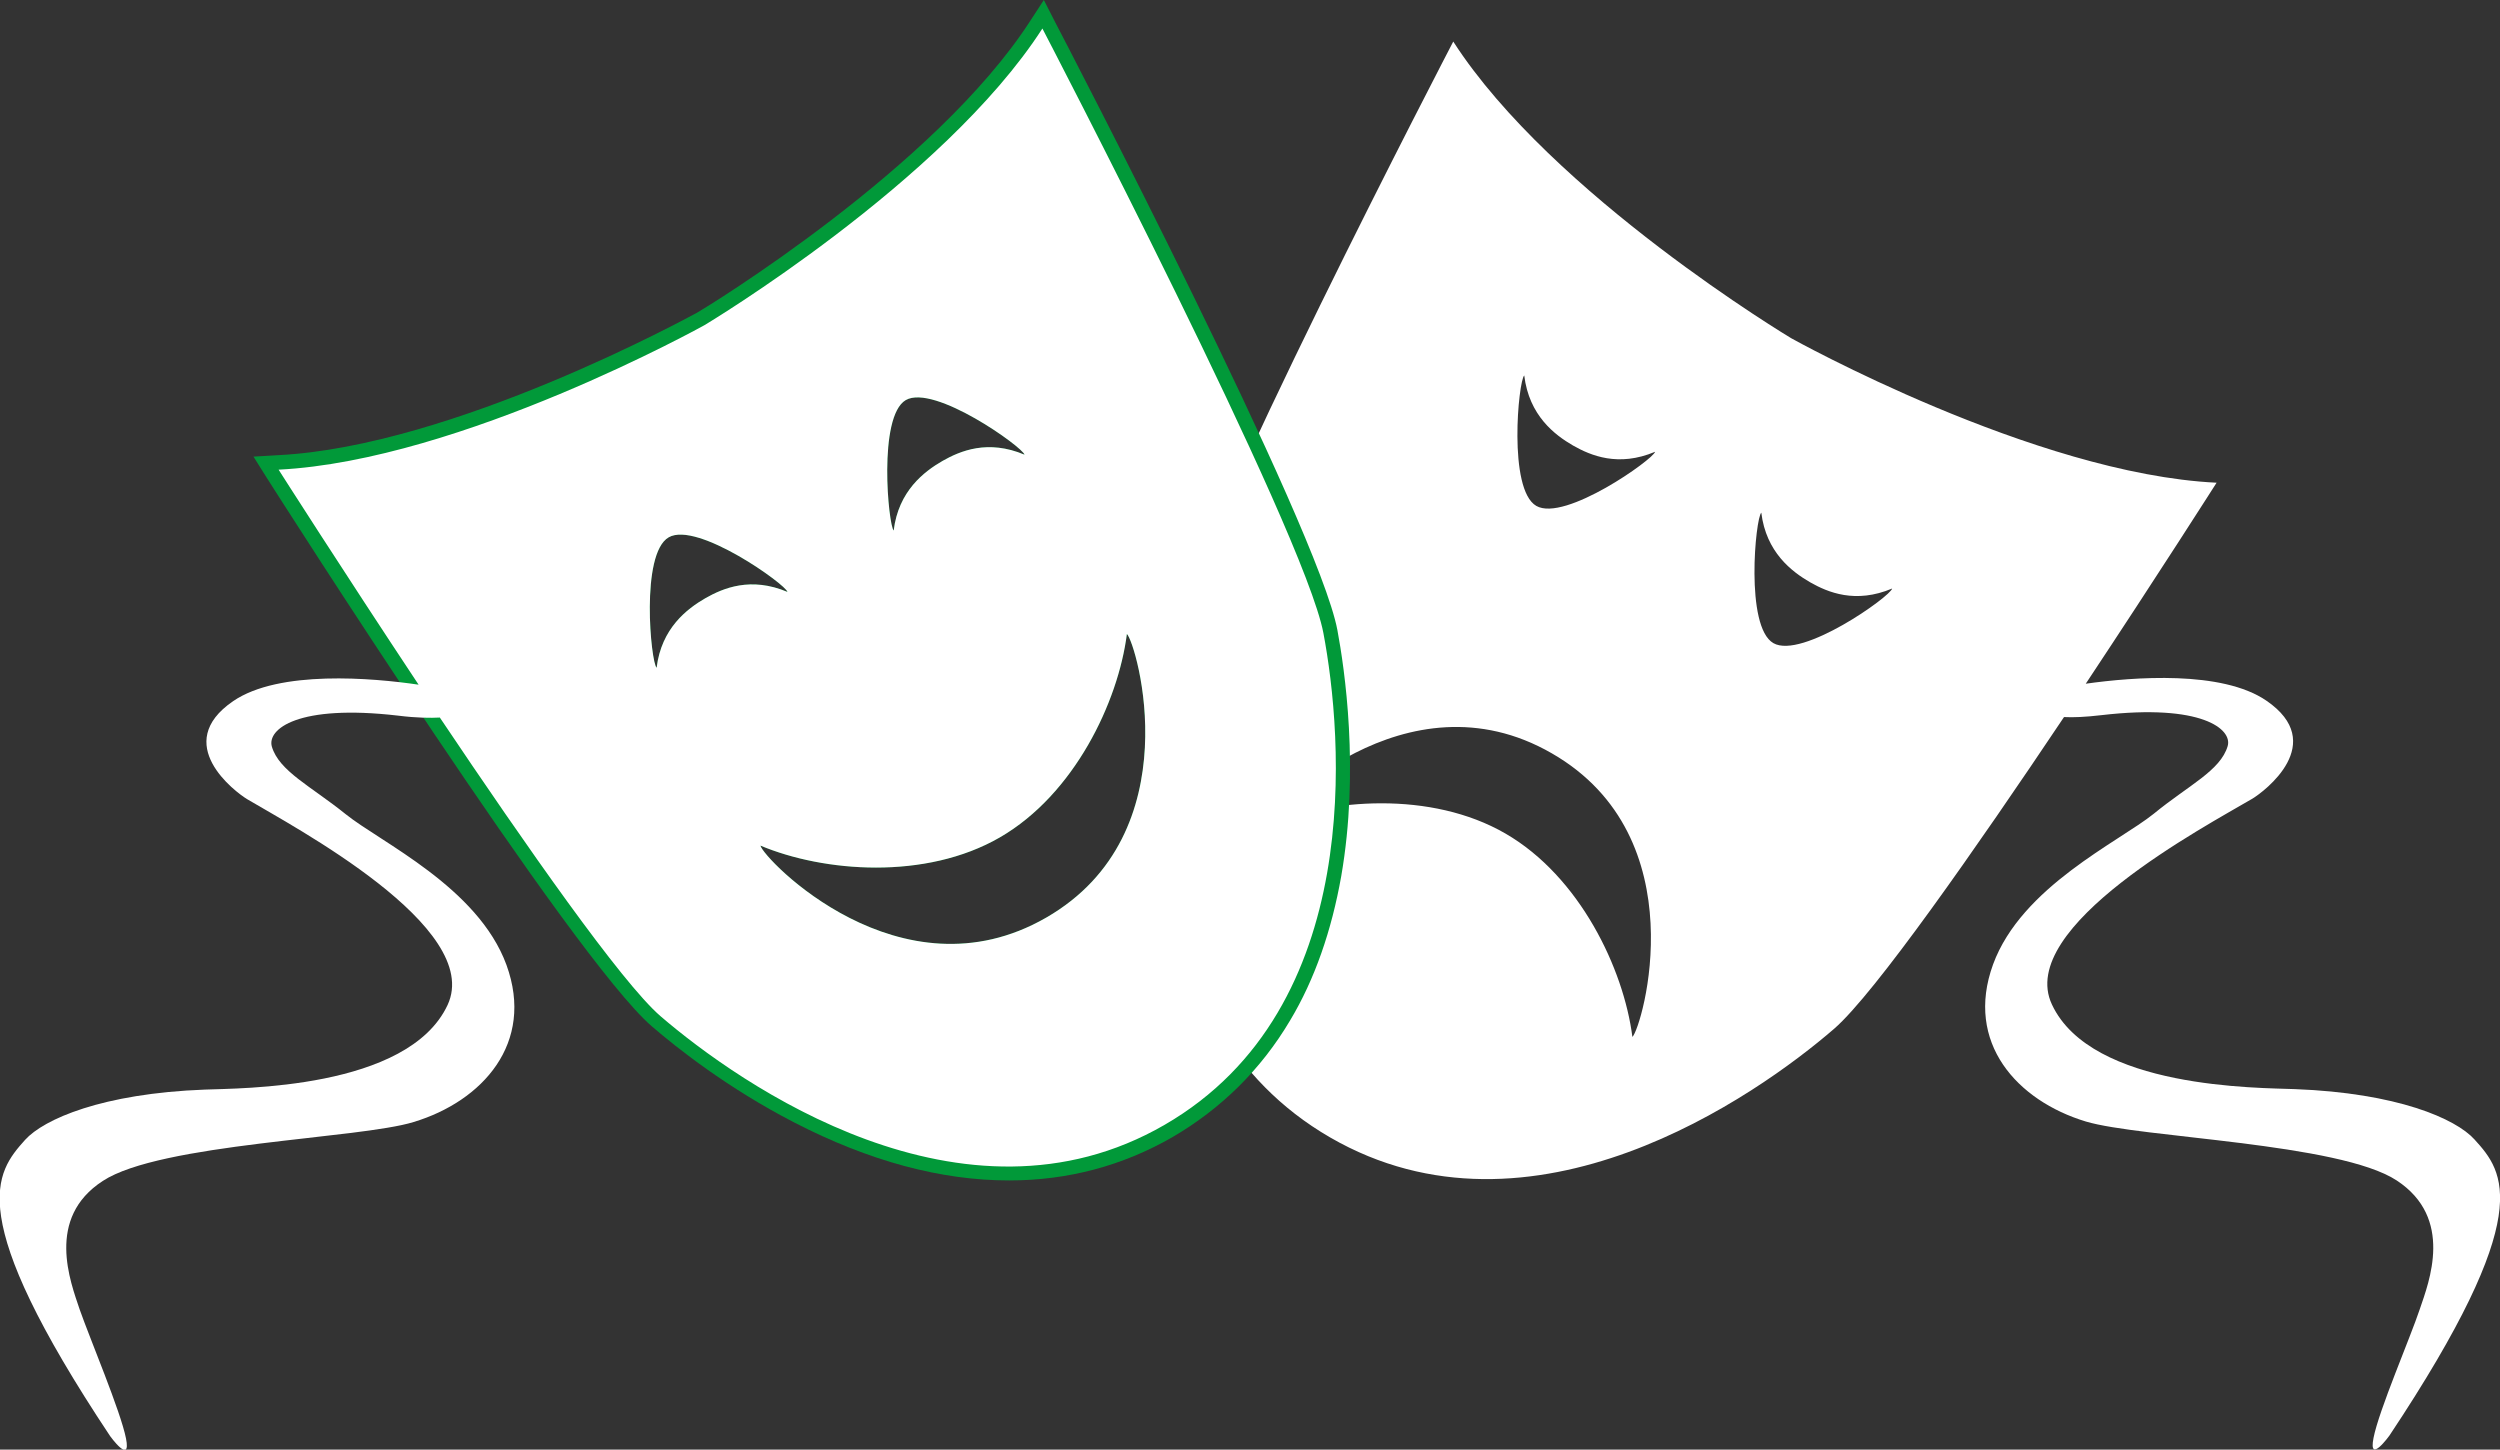 <svg xmlns="http://www.w3.org/2000/svg" width="119" height="69" viewBox="0 0 119 69" fill="none">
  <rect x="0" y="0" width="119" height="69" fill="#333333" stroke="none"/>
  <g clip-path="url(#clip0_78_249)">
    <path d="M117.782 54.234C116.886 53.245 114.105 52.026 109.233 51.842C107.555 51.773 99.557 51.842 97.673 47.817C95.926 44.114 105.027 39.307 107.21 38.019C107.785 37.674 110.841 35.374 107.877 33.35C105.762 31.901 101.557 32.223 99.282 32.545C102.729 27.347 105.51 22.977 105.51 22.977C96.846 22.563 85.263 16.1 85.263 16.1C85.263 16.1 73.887 9.292 69.175 1.978C69.175 1.978 56.719 25.898 55.8 30.751C54.881 35.604 53.732 48.599 63.315 54.142C72.898 59.685 83.585 52.187 87.308 48.967C89.239 47.288 94.042 40.411 98.247 34.132C98.684 34.155 99.259 34.132 100.04 34.04C104.797 33.488 106.268 34.707 106.038 35.512C105.694 36.685 104.177 37.375 102.522 38.732C100.867 40.066 96.225 42.205 94.869 45.908C93.513 49.634 96.018 52.394 99.282 53.383C101.879 54.165 111.347 54.395 114.082 56.189C116.817 57.983 115.622 61.019 115.185 62.307C114.725 63.687 113.232 67.137 112.979 68.448C112.726 69.736 113.737 68.333 113.737 68.333C120.77 57.753 119.207 55.798 117.782 54.234ZM77.702 49.358C77.288 46.115 75.197 41.722 71.657 39.675C68.118 37.628 63.269 38.019 60.258 39.284C60.396 38.663 66.923 31.855 73.864 35.857C80.827 39.859 78.161 48.921 77.702 49.358ZM73.128 24.081C71.772 23.299 72.278 18.124 72.554 17.871C72.784 19.78 74.002 20.7 74.875 21.206C75.725 21.689 77.035 22.241 78.782 21.505C78.713 21.85 74.484 24.863 73.128 24.081ZM84.412 30.613C83.056 29.831 83.562 24.656 83.838 24.403C84.068 26.289 85.286 27.209 86.159 27.715C87.009 28.198 88.319 28.75 90.066 28.014C89.997 28.382 85.768 31.395 84.412 30.613Z" fill="white"/>
    <path d="M63.66 29.992C62.74 25.093 50.721 2.001 50.215 1.035L49.687 0L49.043 0.989C44.516 8.004 33.553 14.674 33.186 14.881C32.795 15.088 21.557 21.252 13.238 21.666L12.066 21.735L12.686 22.724C13.284 23.667 27.256 45.609 31.026 48.852C32.198 49.864 34.634 51.796 37.805 53.429C41.367 55.269 44.792 56.189 48.032 56.189C50.813 56.189 53.433 55.499 55.823 54.119C58.144 52.762 60.029 50.899 61.407 48.576C62.58 46.621 63.384 44.298 63.844 41.699C64.717 36.662 64.004 31.832 63.66 29.992ZM43.114 19.044C44.47 18.262 48.699 21.298 48.767 21.643C47.021 20.907 45.711 21.459 44.861 21.942C43.987 22.448 42.769 23.368 42.539 25.254C42.287 25.001 41.781 19.826 43.114 19.044ZM33.577 28.474C32.703 28.98 31.485 29.9 31.255 31.786C30.98 31.533 30.474 26.358 31.83 25.576C33.186 24.794 37.414 27.83 37.483 28.175C35.737 27.439 34.427 27.991 33.577 28.474ZM49.802 43.677C42.861 47.679 36.334 40.871 36.196 40.25C39.207 41.515 44.056 41.906 47.595 39.859C51.135 37.812 53.226 33.419 53.64 30.176C54.099 30.613 56.742 39.675 49.802 43.677Z" fill="#019939"/>
    <path d="M62.993 30.13C62.074 25.277 49.618 1.357 49.618 1.357C44.907 8.671 33.531 15.479 33.531 15.479C33.531 15.479 21.948 21.919 13.261 22.356C13.261 22.356 16.294 27.117 19.925 32.591C17.742 32.269 13.284 31.878 11.1 33.373C8.136 35.397 11.192 37.697 11.767 38.042C13.927 39.33 23.028 44.137 21.304 47.84C19.42 51.865 11.399 51.796 9.744 51.865C4.872 52.049 2.091 53.268 1.195 54.257C-0.207 55.821 -1.793 57.776 5.24 68.356C5.24 68.356 6.251 69.759 5.998 68.471C5.745 67.183 4.275 63.71 3.792 62.33C3.355 61.019 2.16 57.983 4.895 56.212C7.63 54.418 17.099 54.211 19.695 53.406C22.959 52.417 25.464 49.657 24.108 45.931C22.752 42.228 18.11 40.089 16.455 38.755C14.8 37.421 13.284 36.708 12.939 35.535C12.709 34.707 14.18 33.511 18.937 34.063C19.856 34.178 20.5 34.178 20.936 34.155C25.027 40.25 29.578 46.759 31.439 48.369C35.185 51.589 45.849 59.087 55.432 53.544C65.062 47.978 63.913 34.983 62.993 30.13ZM43.114 19.044C44.47 18.262 48.699 21.298 48.767 21.643C47.021 20.907 45.711 21.459 44.861 21.942C43.987 22.448 42.769 23.368 42.539 25.254C42.287 25.001 41.781 19.826 43.114 19.044ZM33.577 28.474C32.703 28.98 31.485 29.9 31.255 31.786C30.98 31.533 30.474 26.358 31.83 25.576C33.186 24.794 37.414 27.83 37.483 28.175C35.737 27.439 34.427 27.991 33.577 28.474ZM49.802 43.677C42.861 47.679 36.334 40.871 36.196 40.25C39.207 41.515 44.056 41.906 47.595 39.859C51.135 37.812 53.226 33.419 53.64 30.176C54.099 30.613 56.742 39.675 49.802 43.677Z" fill="white"/>
  </g>
  <defs>
    <clipPath id="clip0_78_249">
      <rect width="119" height="69" fill="white"/>
    </clipPath>
  </defs>
</svg>